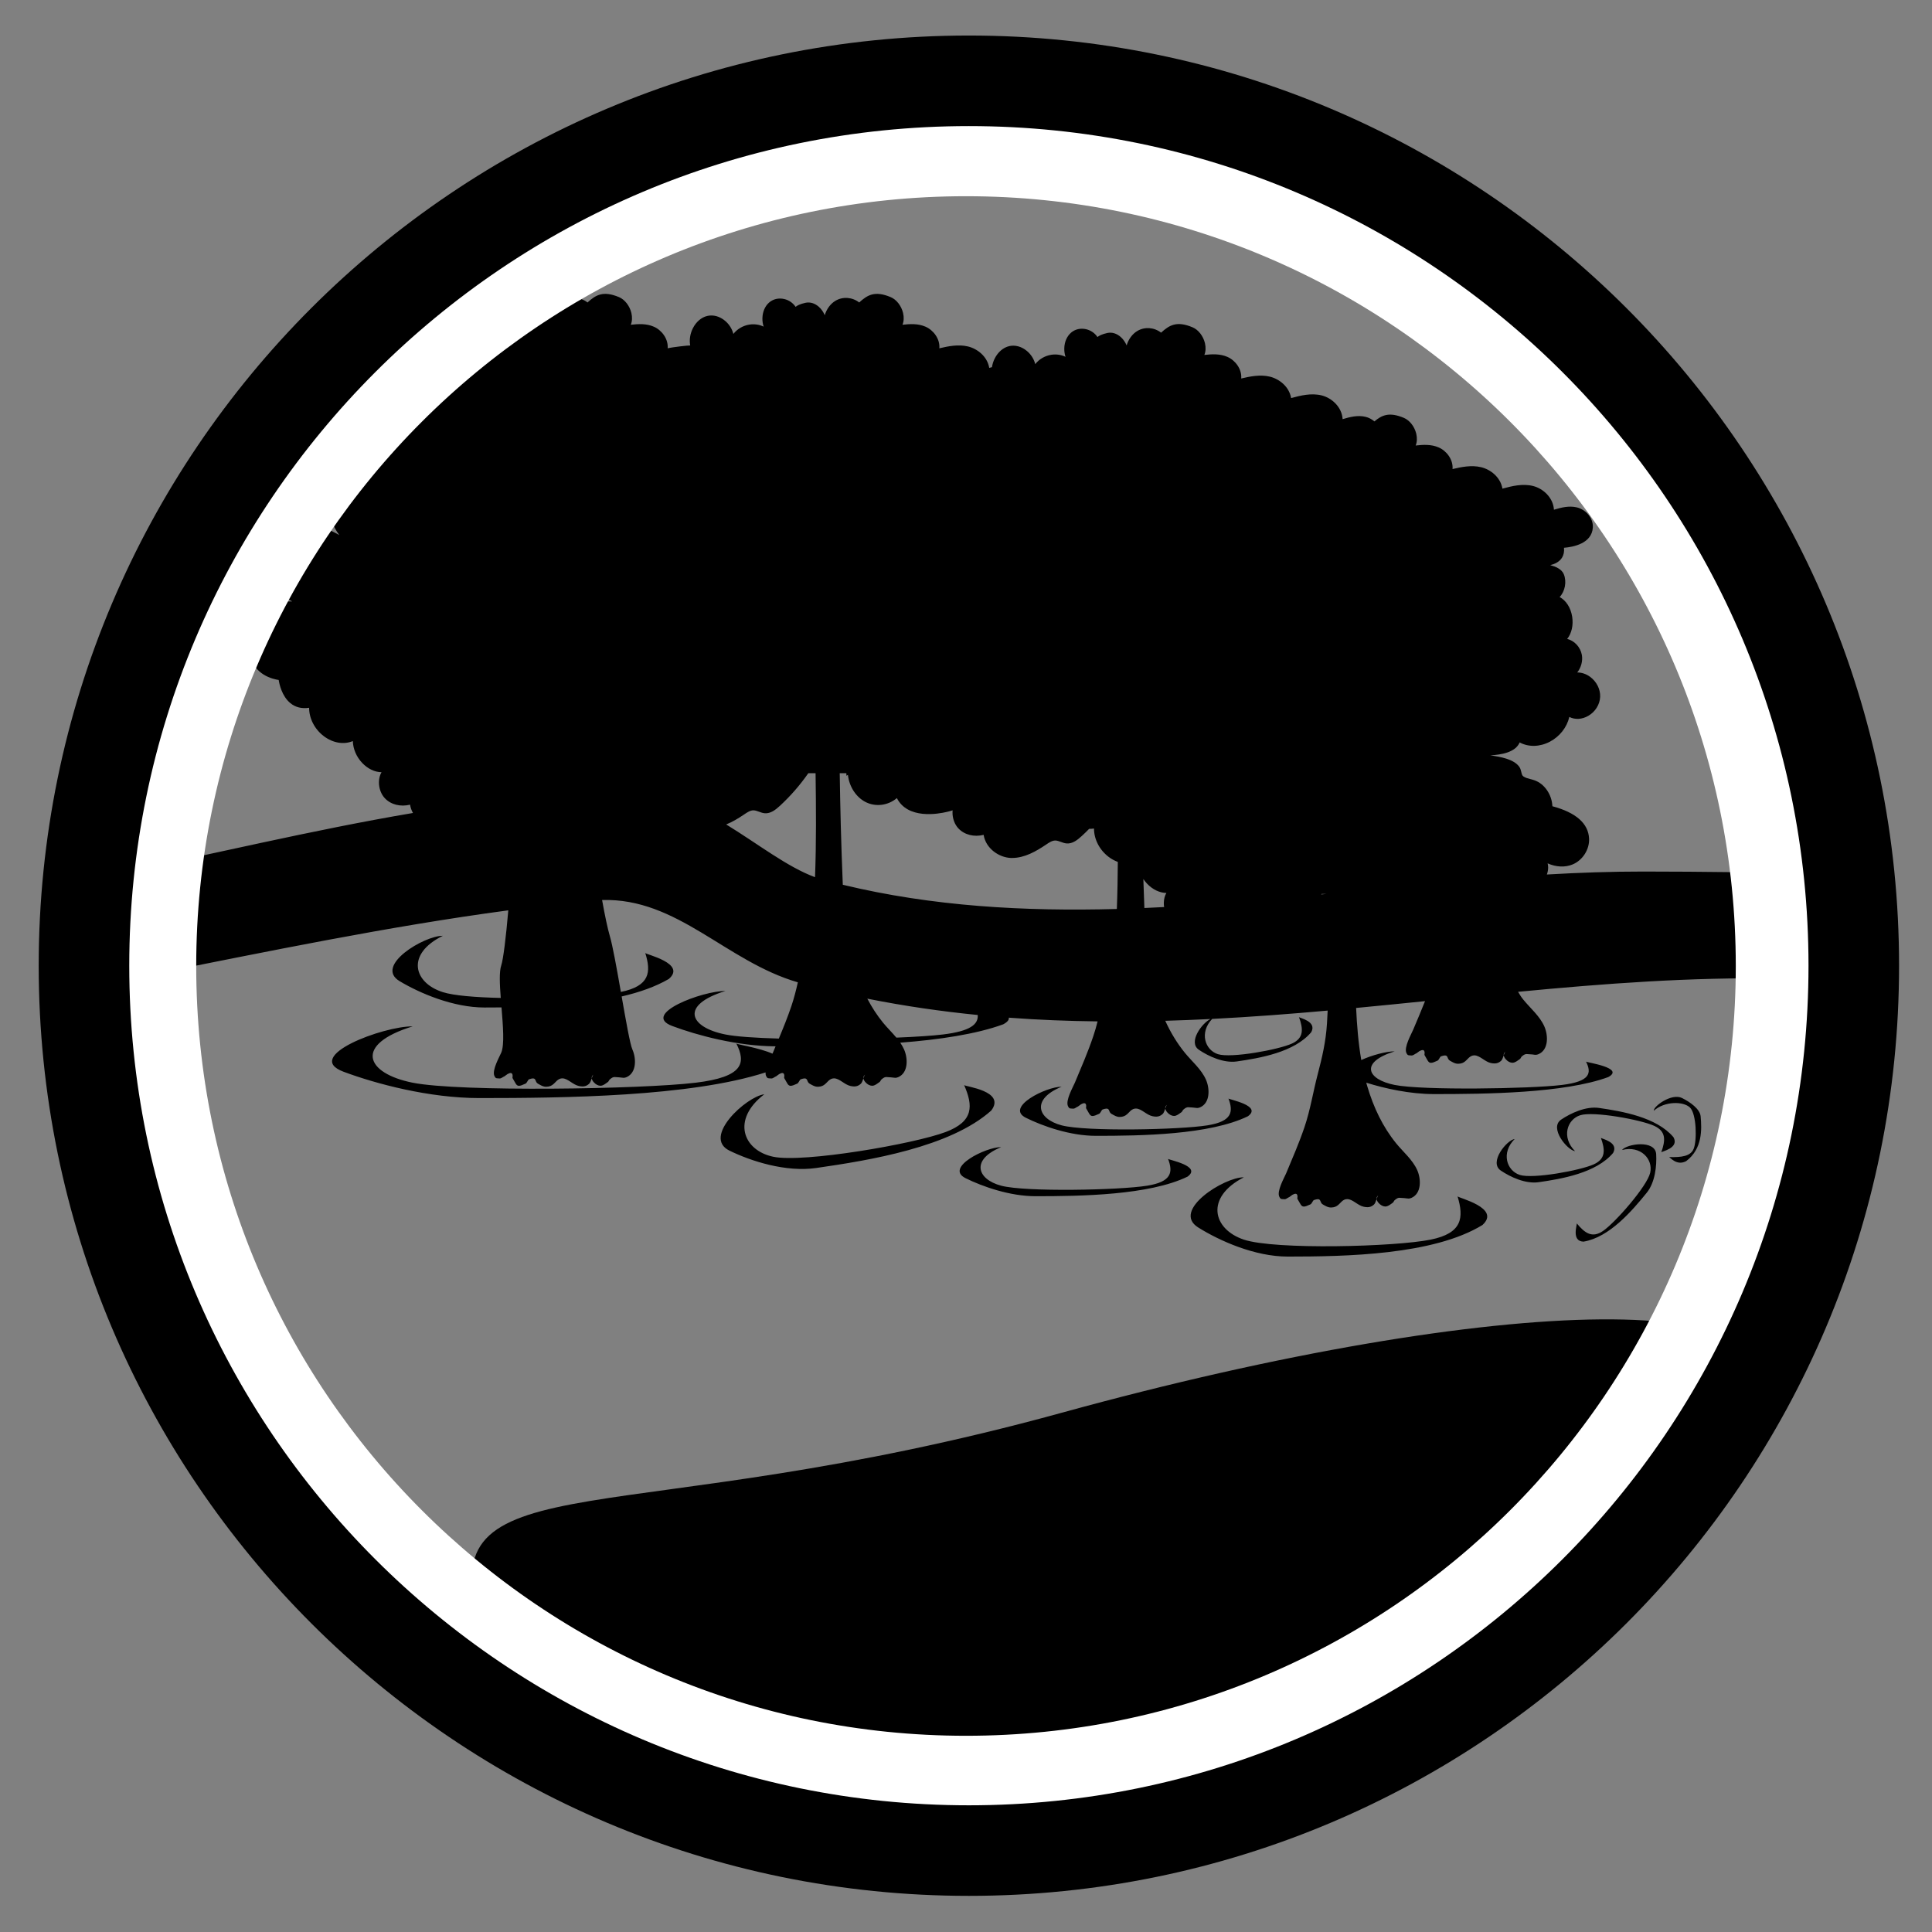 <?xml version="1.0" encoding="UTF-8" standalone="no"?><!DOCTYPE svg PUBLIC "-//W3C//DTD SVG 1.1//EN" "http://www.w3.org/Graphics/SVG/1.1/DTD/svg11.dtd"><svg width="100%" height="100%" viewBox="0 0 64 64" version="1.1" xmlns="http://www.w3.org/2000/svg" xmlns:xlink="http://www.w3.org/1999/xlink" xml:space="preserve" xmlns:serif="http://www.serif.com/" style="fill-rule:evenodd;clip-rule:evenodd;stroke-miterlimit:10;"><rect x="0" y="0" width="64" height="64" fill="#808080" stroke="none"/><g id="Habitats"><g id="Freshwater"><g id="springs"><path d="M35.171,46.799c14.5,-3.992 25.651,-4.256 22.388,0c-3.048,3.974 -3.292,7.425 -18.055,11.064c-14.602,3.6 -22.253,0.84 -23.677,-4.33c-1.424,-5.17 4.845,-2.742 19.344,-6.734Zm6.033,-7.799c-1.294,0.665 -1.032,1.72 0,2.064c1.032,0.344 5.01,0.239 6.19,0c1.049,-0.213 1.102,-0.726 0.889,-1.435c0.017,0.056 1.451,0.382 0.825,0.951c-1.628,0.996 -4.533,1.045 -6.447,1.046c-1.094,0 -2.254,-0.518 -2.968,-0.964c-0.903,-0.564 0.866,-1.672 1.511,-1.662Zm12.527,-0.905c0.626,-0.159 1.037,0.309 0.933,0.756c-0.104,0.446 -1.153,1.645 -1.559,1.924c-0.36,0.249 -0.605,0.077 -0.872,-0.249c0.021,0.026 -0.193,0.591 0.222,0.605c0.861,-0.141 1.614,-1.027 2.097,-1.622c0.275,-0.339 0.333,-0.89 0.311,-1.275c-0.028,-0.488 -0.975,-0.344 -1.132,-0.139Zm-37.143,-5.037c-0.035,-0.458 -0.054,-0.873 0.017,-1.08c0.067,-0.2 0.158,-0.948 0.233,-1.822c-3.988,0.534 -7.954,1.36 -11.918,2.145c0,0 -1.774,0.389 -2.425,-0.708c-0.569,-0.958 0.029,-2.313 1.159,-2.608c3.324,-0.67 6.679,-1.488 10.026,-2.054c-0.047,-0.083 -0.08,-0.175 -0.096,-0.275c-0.318,0.078 -0.634,-0.001 -0.834,-0.212c-0.127,-0.134 -0.2,-0.334 -0.197,-0.536c0.002,-0.123 0.031,-0.235 0.085,-0.327c-0.227,-0.005 -0.454,-0.113 -0.638,-0.306c-0.192,-0.202 -0.303,-0.462 -0.312,-0.726c-0.298,0.125 -0.659,0.066 -0.962,-0.163c-0.304,-0.23 -0.486,-0.585 -0.486,-0.94c-0.244,0.037 -0.453,-0.015 -0.623,-0.155c-0.28,-0.231 -0.364,-0.631 -0.385,-0.766c-0.174,-0.025 -0.841,-0.166 -0.941,-0.857c-0.04,-0.269 0.046,-0.589 0.213,-0.795c0.099,-0.124 0.217,-0.195 0.342,-0.209c-0.051,-0.273 0.134,-0.554 0.364,-0.662c0.149,-0.07 0.312,-0.085 0.468,-0.079c-0.322,-0.173 -0.594,-0.37 -0.763,-0.685c-0.136,-0.253 -0.149,-0.577 -0.031,-0.804c0.091,-0.174 0.248,-0.279 0.451,-0.301c-0.065,-0.1 -0.132,-0.235 -0.113,-0.367c0.011,-0.084 0.055,-0.155 0.129,-0.211c0.618,-0.464 1.333,-0.133 1.89,0.169c-0.106,-0.135 -0.192,-0.294 -0.253,-0.469c-0.132,-0.378 -0.128,-0.786 0.008,-1.124c-0.123,-0.264 -0.246,-0.601 -0.162,-0.922c0.05,-0.187 0.203,-0.351 0.381,-0.407c0.115,-0.036 0.223,-0.023 0.31,0.037c0.135,-0.283 0.485,-0.373 0.756,-0.274c0.154,0.056 0.288,0.158 0.406,0.274c-0.108,-0.277 -0.162,-0.579 -0.154,-0.882c0,-0.034 0.002,-0.068 0.003,-0.102c0.007,-0.141 0.013,-0.273 -0.029,-0.393c-0.027,-0.076 -0.073,-0.143 -0.121,-0.214c-0.032,-0.046 -0.066,-0.095 -0.094,-0.147c-0.14,-0.26 -0.122,-0.596 0.043,-0.798c0.093,-0.113 0.236,-0.175 0.383,-0.167c0.087,0.006 0.166,0.036 0.23,0.087c0.031,-0.215 0.141,-0.417 0.312,-0.569c0.178,-0.158 0.399,-0.233 0.604,-0.21c-0.034,-0.185 -0.004,-0.388 0.088,-0.57c0.108,-0.213 0.282,-0.362 0.478,-0.408c0.196,-0.046 0.41,0.012 0.586,0.159c0.138,0.114 0.235,0.269 0.278,0.437c0.128,-0.164 0.32,-0.277 0.533,-0.31c0.165,-0.025 0.329,0 0.47,0.068c-0.03,-0.088 -0.044,-0.185 -0.041,-0.286c0.006,-0.208 0.087,-0.395 0.222,-0.512c0.134,-0.117 0.317,-0.159 0.502,-0.116c0.156,0.037 0.289,0.129 0.375,0.259c0.051,-0.044 0.146,-0.094 0.325,-0.134c0.154,-0.034 0.313,0.014 0.447,0.134c0.083,0.074 0.149,0.17 0.194,0.277c0.06,-0.201 0.186,-0.378 0.354,-0.478c0.244,-0.146 0.561,-0.122 0.787,0.056c0.272,-0.249 0.517,-0.398 1.042,-0.178c0.192,0.08 0.353,0.286 0.411,0.524c0.034,0.143 0.027,0.278 -0.019,0.392c0.248,-0.028 0.517,-0.044 0.765,0.065c0.257,0.112 0.482,0.401 0.456,0.715c0.193,-0.045 0.701,-0.099 0.747,-0.094c-0.034,-0.185 -0.004,-0.388 0.088,-0.57c0.108,-0.213 0.282,-0.362 0.478,-0.408c0.196,-0.046 0.41,0.012 0.586,0.159c0.138,0.114 0.235,0.269 0.278,0.437c0.128,-0.164 0.32,-0.277 0.533,-0.31c0.165,-0.025 0.329,0 0.47,0.068c-0.03,-0.088 -0.044,-0.185 -0.041,-0.286c0.006,-0.208 0.087,-0.395 0.222,-0.512c0.134,-0.117 0.317,-0.159 0.502,-0.116c0.156,0.037 0.289,0.129 0.375,0.259c0.051,-0.044 0.146,-0.094 0.325,-0.134c0.154,-0.034 0.313,0.014 0.447,0.134c0.083,0.074 0.149,0.17 0.194,0.277c0.06,-0.201 0.186,-0.378 0.354,-0.478c0.244,-0.146 0.561,-0.122 0.787,0.056c0.272,-0.249 0.517,-0.398 1.042,-0.178c0.192,0.08 0.353,0.286 0.411,0.524c0.034,0.143 0.027,0.278 -0.019,0.392c0.248,-0.028 0.517,-0.044 0.765,0.065c0.257,0.112 0.482,0.401 0.456,0.715c0.297,-0.07 0.626,-0.137 0.944,-0.062c0.303,0.071 0.643,0.321 0.709,0.711c0.03,-0.008 0.06,-0.016 0.09,-0.024c0.015,-0.099 0.045,-0.197 0.092,-0.289c0.108,-0.213 0.282,-0.362 0.478,-0.408c0.196,-0.046 0.41,0.012 0.586,0.159c0.138,0.114 0.235,0.269 0.278,0.437c0.128,-0.164 0.32,-0.277 0.533,-0.31c0.165,-0.025 0.329,0 0.47,0.068c-0.03,-0.088 -0.044,-0.185 -0.041,-0.286c0.006,-0.208 0.087,-0.395 0.222,-0.512c0.134,-0.117 0.317,-0.159 0.502,-0.116c0.156,0.037 0.289,0.129 0.375,0.259c0.051,-0.044 0.146,-0.094 0.325,-0.134c0.154,-0.034 0.313,0.014 0.447,0.134c0.083,0.074 0.149,0.17 0.194,0.277c0.06,-0.201 0.186,-0.378 0.354,-0.478c0.244,-0.146 0.561,-0.122 0.787,0.056c0.272,-0.249 0.517,-0.398 1.042,-0.178c0.192,0.08 0.353,0.286 0.411,0.524c0.034,0.143 0.027,0.278 -0.019,0.392c0.248,-0.028 0.517,-0.044 0.765,0.065c0.257,0.112 0.482,0.401 0.456,0.715c0.297,-0.07 0.626,-0.137 0.944,-0.062c0.303,0.071 0.643,0.321 0.709,0.711c0.317,-0.087 0.67,-0.174 1.014,-0.088c0.329,0.082 0.668,0.381 0.692,0.786c0.236,-0.071 0.497,-0.139 0.756,-0.078c0.105,0.024 0.209,0.078 0.297,0.153c0.247,-0.211 0.493,-0.32 0.975,-0.118c0.192,0.08 0.353,0.286 0.411,0.524c0.034,0.143 0.027,0.278 -0.019,0.392c0.248,-0.028 0.517,-0.044 0.765,0.065c0.257,0.112 0.482,0.401 0.456,0.715c0.297,-0.07 0.626,-0.137 0.944,-0.062c0.303,0.071 0.643,0.321 0.709,0.711c0.317,-0.087 0.67,-0.174 1.014,-0.088c0.329,0.082 0.668,0.381 0.692,0.786c0.236,-0.071 0.497,-0.139 0.756,-0.078c0.279,0.066 0.554,0.336 0.532,0.673c-0.035,0.522 -0.64,0.64 -0.955,0.666c0.013,0.129 -0.01,0.241 -0.068,0.332c-0.092,0.144 -0.251,0.21 -0.387,0.243c0.171,0.046 0.376,0.126 0.448,0.298c0.104,0.25 0.041,0.57 -0.137,0.759c0.212,0.112 0.367,0.351 0.415,0.648c0.045,0.283 -0.018,0.555 -0.166,0.741c0.234,0.051 0.44,0.267 0.487,0.528c0.036,0.205 -0.028,0.425 -0.153,0.581c0.144,0 0.292,0.047 0.424,0.143c0.218,0.159 0.346,0.414 0.335,0.666c-0.011,0.253 -0.161,0.493 -0.391,0.627c-0.209,0.122 -0.444,0.134 -0.63,0.037c-0.081,0.346 -0.318,0.649 -0.645,0.821c-0.335,0.175 -0.704,0.183 -1,0.024c-0.143,0.335 -0.616,0.407 -0.972,0.429c0.331,0.045 0.765,0.122 0.952,0.368c0.044,0.057 0.06,0.124 0.074,0.184c0.017,0.072 0.029,0.117 0.07,0.145c0.068,0.047 0.148,0.067 0.233,0.089c0.045,0.011 0.09,0.023 0.134,0.039c0.333,0.117 0.576,0.475 0.593,0.86c0.782,0.209 1.19,0.569 1.215,1.069c0.018,0.36 -0.212,0.721 -0.546,0.859c-0.25,0.103 -0.545,0.089 -0.827,-0.036c0.021,0.081 0.023,0.17 0.005,0.261c-0.007,0.037 -0.017,0.073 -0.03,0.108c1.075,-0.062 2.144,-0.099 3.203,-0.098c1.986,0.001 3.972,0.03 5.957,0.072c0,0 2.411,0.455 1.973,2.186c-0.319,1.265 -2.012,1.312 -3.502,1.285c-2.859,-0.047 -5.714,0.166 -8.585,0.441c0.054,0.096 0.112,0.184 0.177,0.263c0.228,0.28 0.541,0.539 0.693,0.883c0.131,0.296 0.145,0.772 -0.19,0.918c-0.037,0.017 -0.068,0.023 -0.095,0.023l-0.004,0c-0.048,0.001 -0.09,-0.014 -0.151,-0.015c-0.062,-0.002 -0.103,-0.009 -0.138,-0.01l-0.004,0c-0.049,0 -0.089,0.014 -0.166,0.08c-0.024,0.021 -0.034,0.066 -0.062,0.085c-0.086,0.059 -0.156,0.122 -0.246,0.123l-0.003,0c-0.034,0 -0.072,-0.009 -0.114,-0.031c-0.072,-0.038 -0.16,-0.128 -0.172,-0.214l0,-0.001c0.02,-0.057 0.038,-0.108 0.059,-0.124l0.001,-0.001l-0.001,0.001l0,0c-0.05,0.035 -0.065,0.079 -0.059,0.124l0,0l-0.005,0.016c-0.023,0.066 -0.049,0.136 -0.083,0.167c-0.068,0.062 -0.137,0.085 -0.213,0.086l-0.005,0c-0.038,0 -0.078,-0.005 -0.121,-0.014c-0.198,-0.042 -0.364,-0.252 -0.545,-0.254l-0.003,0c-0.029,0 -0.06,0.006 -0.09,0.019c-0.137,0.058 -0.182,0.22 -0.368,0.252c-0.026,0.005 -0.049,0.007 -0.071,0.007l-0.006,0c-0.102,0.001 -0.164,-0.041 -0.27,-0.1c-0.1,-0.056 -0.057,-0.173 -0.164,-0.175l-0.003,0c-0.03,0 -0.071,0.008 -0.129,0.029c-0.039,0.013 -0.069,0.12 -0.116,0.143c-0.102,0.048 -0.168,0.072 -0.215,0.073l-0.003,0c-0.094,-0.001 -0.114,-0.093 -0.216,-0.262c0.016,-0.107 -0.004,-0.161 -0.06,-0.162l-0.001,0c-0.027,0 -0.062,0.012 -0.106,0.036c-0.033,0.024 -0.065,0.048 -0.098,0.072c-0.048,0.016 -0.098,0.069 -0.153,0.072l-0.003,0c-0.002,0 -0.005,0 -0.008,0c-0.095,-0.008 -0.122,0.013 -0.168,-0.081c-0.091,-0.188 0.165,-0.632 0.225,-0.776c0.132,-0.314 0.266,-0.626 0.391,-0.943c-0.759,0.077 -1.52,0.154 -2.283,0.226c0.027,0.574 0.073,1.158 0.171,1.725c0.36,-0.165 0.839,-0.29 1.105,-0.287c-1.159,0.358 -0.924,0.927 0,1.112c0.924,0.185 4.487,0.129 5.543,0c0.94,-0.115 0.987,-0.391 0.797,-0.773c0.015,0.03 1.299,0.205 0.738,0.512c-1.458,0.537 -4.059,0.564 -5.774,0.564c-0.789,0 -1.618,-0.181 -2.244,-0.378c0.011,0.038 0.021,0.075 0.032,0.113c0.21,0.709 0.513,1.349 0.963,1.902c0.228,0.279 0.541,0.539 0.694,0.883c0.131,0.296 0.144,0.771 -0.191,0.918c-0.037,0.016 -0.067,0.022 -0.095,0.023l-0.004,0c-0.048,0 -0.09,-0.014 -0.151,-0.016c-0.062,-0.001 -0.102,-0.009 -0.138,-0.009l-0.004,-0.001c-0.049,0 -0.089,0.014 -0.166,0.081c-0.024,0.02 -0.034,0.065 -0.062,0.084c-0.086,0.059 -0.155,0.123 -0.246,0.124l-0.003,0c-0.034,0 -0.072,-0.01 -0.114,-0.032c-0.072,-0.037 -0.16,-0.127 -0.172,-0.213l0,-0.001c0.02,-0.057 0.038,-0.109 0.059,-0.124l0.001,-0.001l-0.001,0.001l0,0c-0.05,0.034 -0.065,0.078 -0.059,0.123l0,0.001l-0.005,0.016c-0.023,0.066 -0.049,0.136 -0.083,0.166c-0.068,0.063 -0.137,0.086 -0.213,0.087l-0.005,0c-0.038,0 -0.078,-0.006 -0.121,-0.015c-0.198,-0.041 -0.364,-0.252 -0.545,-0.253l-0.003,0c-0.029,0 -0.059,0.005 -0.09,0.018c-0.137,0.059 -0.182,0.221 -0.368,0.253c-0.026,0.004 -0.049,0.006 -0.071,0.007l-0.006,0c-0.102,0 -0.164,-0.041 -0.27,-0.1c-0.1,-0.056 -0.056,-0.173 -0.164,-0.176l-0.003,0c-0.03,0 -0.071,0.009 -0.129,0.029c-0.038,0.014 -0.068,0.121 -0.116,0.143c-0.102,0.048 -0.168,0.072 -0.215,0.073l-0.003,0c-0.094,0 -0.114,-0.093 -0.216,-0.261c0.016,-0.107 -0.004,-0.162 -0.059,-0.163l-0.002,0c-0.027,0 -0.062,0.012 -0.106,0.037c-0.032,0.024 -0.065,0.048 -0.098,0.072c-0.048,0.016 -0.098,0.069 -0.153,0.072l-0.003,0c-0.002,0 -0.005,0 -0.008,-0.001c-0.095,-0.008 -0.122,0.014 -0.168,-0.081c-0.091,-0.187 0.165,-0.632 0.226,-0.775c0.212,-0.508 0.432,-1.012 0.609,-1.536c0.193,-0.569 0.284,-1.165 0.437,-1.747c0.147,-0.559 0.27,-1.089 0.306,-1.673c0.009,-0.145 0.017,-0.29 0.024,-0.436c-1.27,0.114 -2.545,0.211 -3.827,0.276c-0.43,0.454 -0.238,1.03 0.192,1.168c0.437,0.139 2.004,-0.147 2.452,-0.352c0.397,-0.182 0.376,-0.48 0.233,-0.877c0.011,0.031 0.606,0.138 0.405,0.501c-0.562,0.667 -1.709,0.86 -2.467,0.969c-0.433,0.062 -0.935,-0.17 -1.255,-0.387c-0.368,-0.249 0.104,-0.885 0.385,-1.019c-0.498,0.025 -0.998,0.045 -1.498,0.059c0.174,0.383 0.388,0.739 0.653,1.065c0.228,0.279 0.541,0.539 0.694,0.883c0.131,0.296 0.144,0.771 -0.191,0.918c-0.037,0.016 -0.067,0.022 -0.095,0.023l-0.004,0c-0.048,0 -0.09,-0.014 -0.151,-0.016c-0.062,-0.001 -0.102,-0.009 -0.138,-0.009l-0.004,-0.001c-0.049,0 -0.089,0.014 -0.166,0.081c-0.024,0.02 -0.034,0.065 -0.062,0.084c-0.086,0.059 -0.155,0.123 -0.246,0.124l-0.003,0c-0.034,0 -0.072,-0.01 -0.114,-0.032c-0.072,-0.037 -0.16,-0.127 -0.172,-0.213l0,-0.001c0.02,-0.057 0.038,-0.109 0.059,-0.124l0.001,-0.001l-0.001,0.001l0,0c-0.05,0.034 -0.065,0.078 -0.059,0.123l0,0.001l-0.005,0.016c-0.023,0.066 -0.049,0.136 -0.083,0.166c-0.068,0.063 -0.137,0.086 -0.213,0.087l-0.005,0c-0.038,0 -0.078,-0.006 -0.121,-0.015c-0.198,-0.041 -0.364,-0.252 -0.545,-0.253l-0.003,0c-0.029,0 -0.059,0.005 -0.09,0.018c-0.137,0.059 -0.182,0.221 -0.368,0.253c-0.026,0.004 -0.049,0.006 -0.071,0.007l-0.006,0c-0.102,0 -0.164,-0.041 -0.27,-0.1c-0.1,-0.056 -0.056,-0.173 -0.164,-0.176l-0.003,0c-0.03,0 -0.071,0.009 -0.129,0.029c-0.038,0.014 -0.068,0.121 -0.116,0.143c-0.102,0.048 -0.168,0.072 -0.215,0.073l-0.003,0c-0.094,0 -0.114,-0.093 -0.216,-0.261c0.016,-0.107 -0.004,-0.162 -0.059,-0.163l-0.002,0c-0.027,0 -0.062,0.012 -0.106,0.037c-0.032,0.024 -0.065,0.048 -0.098,0.072c-0.048,0.016 -0.098,0.069 -0.153,0.072l-0.003,0c-0.002,0 -0.005,0 -0.008,-0.001c-0.095,-0.008 -0.122,0.014 -0.168,-0.081c-0.091,-0.187 0.165,-0.632 0.226,-0.775c0.212,-0.508 0.432,-1.012 0.609,-1.536c0.056,-0.164 0.103,-0.33 0.145,-0.498c-0.976,-0.011 -1.957,-0.049 -2.942,-0.123c0.014,0.066 -0.036,0.139 -0.182,0.219c-0.898,0.329 -2.129,0.51 -3.413,0.609c0.048,0.071 0.091,0.145 0.126,0.223c0.131,0.296 0.144,0.771 -0.191,0.918c-0.037,0.016 -0.067,0.022 -0.095,0.023l-0.004,0c-0.048,0 -0.09,-0.014 -0.151,-0.016c-0.062,-0.001 -0.102,-0.009 -0.138,-0.009l-0.004,-0.001c-0.049,0 -0.089,0.014 -0.166,0.081c-0.024,0.02 -0.034,0.065 -0.062,0.084c-0.086,0.059 -0.155,0.123 -0.246,0.124l-0.003,0c-0.034,0 -0.072,-0.01 -0.114,-0.032c-0.072,-0.037 -0.16,-0.127 -0.172,-0.213l0,-0.001c0.02,-0.057 0.038,-0.109 0.059,-0.124l0.001,-0.001l-0.001,0.001l0,0c-0.05,0.034 -0.065,0.078 -0.059,0.123l0,0.001l-0.005,0.016c-0.023,0.066 -0.049,0.136 -0.083,0.166c-0.068,0.063 -0.137,0.086 -0.213,0.087l-0.005,0c-0.038,0 -0.078,-0.006 -0.121,-0.015c-0.198,-0.041 -0.364,-0.252 -0.545,-0.253l-0.003,0c-0.029,0 -0.059,0.005 -0.09,0.018c-0.137,0.059 -0.182,0.221 -0.368,0.253c-0.026,0.004 -0.049,0.006 -0.071,0.007l-0.006,0c-0.102,0 -0.164,-0.041 -0.27,-0.1c-0.1,-0.056 -0.056,-0.173 -0.164,-0.176l-0.003,0c-0.03,0 -0.071,0.009 -0.129,0.029c-0.038,0.014 -0.068,0.121 -0.116,0.143c-0.102,0.048 -0.168,0.072 -0.215,0.073l-0.003,0c-0.094,0 -0.114,-0.093 -0.216,-0.261c0.016,-0.107 -0.004,-0.162 -0.059,-0.163l-0.002,0c-0.027,0 -0.062,0.012 -0.106,0.037c-0.032,0.024 -0.065,0.048 -0.098,0.072c-0.048,0.016 -0.098,0.069 -0.153,0.072l-0.003,0c-0.002,0 -0.005,0 -0.008,-0.001c-0.095,-0.008 -0.122,0.014 -0.168,-0.081c-0.016,-0.032 -0.021,-0.073 -0.019,-0.119c-2.508,0.808 -6.692,0.849 -9.484,0.85c-1.656,0 -3.414,-0.469 -4.495,-0.872c-1.368,-0.511 1.311,-1.512 2.289,-1.503c-1.96,0.601 -1.563,1.555 0,1.866c1.562,0.311 7.589,0.216 9.376,0c1.589,-0.192 1.668,-0.656 1.347,-1.297c0.015,0.029 0.766,0.143 1.196,0.335c0.006,-0.013 0.011,-0.025 0.016,-0.035c0.029,-0.07 0.058,-0.139 0.087,-0.208c-1.263,-0.006 -2.599,-0.364 -3.422,-0.673c-1.053,-0.394 1.007,-1.168 1.759,-1.16c-1.507,0.464 -1.202,1.2 0,1.44c0.352,0.071 0.998,0.114 1.771,0.136c0.147,-0.352 0.291,-0.707 0.414,-1.071c0.088,-0.259 0.155,-0.525 0.216,-0.792c-2.389,-0.695 -3.979,-2.798 -6.485,-2.727c0.091,0.509 0.184,0.947 0.254,1.186c0.098,0.331 0.235,1.1 0.368,1.859c0.961,-0.196 1.007,-0.656 0.808,-1.29c0.016,0.05 1.375,0.345 0.781,0.86c-0.439,0.256 -0.977,0.444 -1.563,0.58c0.143,0.812 0.278,1.581 0.355,1.754c0.131,0.296 0.144,0.771 -0.191,0.918c-0.037,0.016 -0.067,0.022 -0.095,0.023l-0.004,0c-0.048,0 -0.09,-0.014 -0.151,-0.016c-0.062,-0.001 -0.102,-0.009 -0.138,-0.009l-0.004,-0.001c-0.049,0 -0.089,0.014 -0.166,0.081c-0.024,0.02 -0.034,0.065 -0.062,0.084c-0.086,0.059 -0.155,0.123 -0.246,0.124l-0.003,0c-0.034,0 -0.072,-0.01 -0.114,-0.032c-0.072,-0.037 -0.16,-0.127 -0.172,-0.213l0,-0.001c0.02,-0.057 0.038,-0.109 0.059,-0.124l0.001,-0.001l-0.001,0.001l0,0c-0.05,0.034 -0.065,0.078 -0.059,0.123l0,0.001l-0.005,0.016c-0.023,0.066 -0.049,0.136 -0.083,0.166c-0.068,0.063 -0.137,0.086 -0.213,0.087l-0.005,0c-0.038,0 -0.078,-0.006 -0.121,-0.015c-0.198,-0.041 -0.364,-0.252 -0.545,-0.253l-0.003,0c-0.029,0 -0.059,0.005 -0.09,0.018c-0.137,0.059 -0.182,0.221 -0.368,0.253c-0.026,0.004 -0.049,0.006 -0.071,0.007l-0.006,0c-0.102,0 -0.164,-0.041 -0.27,-0.1c-0.1,-0.056 -0.056,-0.173 -0.164,-0.176l-0.003,0c-0.03,0 -0.071,0.009 -0.129,0.029c-0.038,0.014 -0.068,0.121 -0.116,0.143c-0.102,0.048 -0.168,0.072 -0.215,0.073l-0.003,0c-0.094,0 -0.114,-0.093 -0.216,-0.261c0.016,-0.107 -0.004,-0.162 -0.059,-0.163l-0.002,0c-0.027,0 -0.062,0.012 -0.106,0.037c-0.032,0.024 -0.065,0.048 -0.098,0.072c-0.048,0.016 -0.098,0.069 -0.153,0.072l-0.003,0c-0.002,0 -0.005,0 -0.008,-0.001c-0.095,-0.008 -0.122,0.014 -0.168,-0.081c-0.091,-0.187 0.165,-0.632 0.226,-0.775c0.109,-0.262 0.058,-0.884 0.008,-1.497c-0.196,0.002 -0.384,0.002 -0.564,0.003c-1.035,0 -2.135,-0.469 -2.81,-0.872c-0.856,-0.511 0.819,-1.512 1.43,-1.503c-1.225,0.601 -0.977,1.555 0,1.866c0.357,0.114 1.084,0.173 1.919,0.192Zm16.578,4.942c-1.011,0.412 -0.806,1.065 0,1.278c0.805,0.213 3.912,0.148 4.834,0c0.819,-0.132 0.86,-0.449 0.694,-0.889c0.013,0.035 1.133,0.237 0.644,0.589c-1.272,0.617 -3.54,0.648 -5.035,0.648c-0.854,0 -1.76,-0.321 -2.317,-0.597c-0.706,-0.349 0.676,-1.036 1.18,-1.029Zm17.009,-0.268c-0.457,0.456 -0.266,1.049 0.171,1.189c0.437,0.139 2.004,-0.147 2.452,-0.352c0.397,-0.182 0.376,-0.48 0.233,-0.877c0.011,0.031 0.606,0.138 0.405,0.501c-0.562,0.667 -1.709,0.86 -2.467,0.969c-0.433,0.062 -0.935,-0.17 -1.255,-0.387c-0.404,-0.274 0.205,-1.013 0.461,-1.043Zm-24.856,-1.483c-1.098,0.839 -0.705,1.862 0.297,2.07c1.001,0.209 4.655,-0.423 5.709,-0.819c0.937,-0.352 0.911,-0.873 0.613,-1.556c0.024,0.053 1.394,0.191 0.898,0.845c-1.359,1.214 -4.031,1.648 -5.796,1.902c-1.008,0.145 -2.153,-0.222 -2.876,-0.575c-0.914,-0.447 0.558,-1.792 1.155,-1.867Zm29.466,0.545c0.36,-0.321 0.977,-0.317 1.197,-0.106c0.219,0.211 0.237,1.098 0.121,1.371c-0.102,0.244 -0.399,0.282 -0.814,0.271c0.033,0.001 0.25,0.302 0.568,0.134c0.545,-0.412 0.517,-1.058 0.479,-1.483c-0.021,-0.242 -0.344,-0.472 -0.617,-0.608c-0.345,-0.171 -0.952,0.278 -0.934,0.421Zm-2.61,1.339c-0.457,-0.457 -0.266,-1.05 0.171,-1.189c0.437,-0.14 2.004,0.146 2.452,0.351c0.397,0.182 0.376,0.481 0.233,0.877c0.011,-0.031 0.606,-0.137 0.405,-0.501c-0.562,-0.666 -1.709,-0.859 -2.467,-0.969c-0.433,-0.062 -0.935,0.171 -1.255,0.387c-0.404,0.274 0.205,1.013 0.461,1.044Zm-17.009,-2.133c-1.011,0.412 -0.806,1.065 0,1.278c0.805,0.213 3.912,0.148 4.834,0c0.819,-0.132 0.86,-0.449 0.694,-0.889c0.013,0.035 1.133,0.237 0.644,0.589c-1.272,0.617 -3.54,0.648 -5.035,0.648c-0.854,0 -1.76,-0.321 -2.317,-0.597c-0.706,-0.349 0.676,-1.036 1.18,-1.029Zm-2.777,-2.377c-1.211,-0.12 -2.43,-0.296 -3.658,-0.541c0.148,0.282 0.32,0.549 0.523,0.798c0.134,0.164 0.297,0.321 0.44,0.493c0.65,-0.027 1.2,-0.063 1.545,-0.105c0.904,-0.11 1.172,-0.335 1.15,-0.645Zm-4.352,-8.01l-0.22,0c0.017,1.183 0.048,2.365 0.096,3.543c0.002,0.051 0.004,0.102 0.006,0.153c2.969,0.716 6.012,0.886 9.078,0.802c0.02,-0.519 0.029,-1.038 0.032,-1.559c-0.104,-0.038 -0.206,-0.093 -0.303,-0.166c-0.304,-0.23 -0.486,-0.585 -0.486,-0.94c-0.056,0.008 -0.109,0.012 -0.161,0.011c-0.08,0.082 -0.161,0.161 -0.244,0.237c-0.148,0.137 -0.311,0.26 -0.499,0.246c-0.068,-0.005 -0.132,-0.028 -0.193,-0.051c-0.064,-0.023 -0.124,-0.045 -0.186,-0.046l0,0c-0.107,0.001 -0.209,0.07 -0.307,0.137c-0.326,0.22 -0.709,0.441 -1.121,0.441c-0.015,0 -0.029,0 -0.043,0c-0.389,-0.015 -0.83,-0.309 -0.902,-0.765c-0.318,0.078 -0.634,-0.001 -0.834,-0.212c-0.127,-0.134 -0.2,-0.334 -0.197,-0.536c0,-0.022 0.001,-0.044 0.003,-0.065c-0.06,0.02 -0.122,0.037 -0.184,0.051c-0.304,0.073 -1.302,0.25 -1.662,-0.456c-0.288,0.243 -0.69,0.299 -1.023,0.137c-0.325,-0.159 -0.557,-0.515 -0.598,-0.905c-0.016,0.01 -0.033,0.019 -0.05,0.028l-0.002,-0.085Zm10.526,4.434c-0.008,-0.046 -0.011,-0.093 -0.01,-0.139c0.002,-0.123 0.031,-0.235 0.085,-0.327c-0.227,-0.005 -0.454,-0.113 -0.638,-0.306c-0.047,-0.049 -0.088,-0.101 -0.125,-0.156c0.01,0.32 0.022,0.64 0.034,0.96c0.218,-0.01 0.436,-0.02 0.654,-0.032Zm5.372,-0.434l-0.158,0l-0.011,0.017l0.069,-0.007l0.1,-0.01Zm-16.918,-4l-0.24,0c-0.277,0.397 -0.594,0.76 -0.942,1.081c-0.148,0.137 -0.311,0.26 -0.499,0.246c-0.068,-0.005 -0.132,-0.028 -0.193,-0.051c-0.064,-0.023 -0.124,-0.045 -0.186,-0.046l0,0c-0.107,0.001 -0.209,0.07 -0.307,0.137c-0.182,0.123 -0.382,0.246 -0.594,0.331c1.057,0.647 2.029,1.412 2.943,1.747c0.043,-1.145 0.034,-2.296 0.018,-3.445Z"/><path id="Inner-Outline" serif:id="Inner Outline" d="M59,32c0,-14.902 -12.098,-27 -27,-27c-14.902,0 -27,12.098 -27,27c0,14.902 12.098,27 27,27c14.902,0 27,-12.098 27,-27Z" style="fill:none;stroke:#fff;stroke-width:3px;"/><path id="Outline" d="M61.409,31.99c0,-16.178 -13.135,-29.313 -29.313,-29.313c-16.179,0 -29.314,13.135 -29.314,29.313c0,16.179 13.135,29.313 29.314,29.313c16.178,0 29.313,-13.134 29.313,-29.313Z" style="fill:none;stroke:#000;stroke-width:3px;"/></g></g></g></svg>